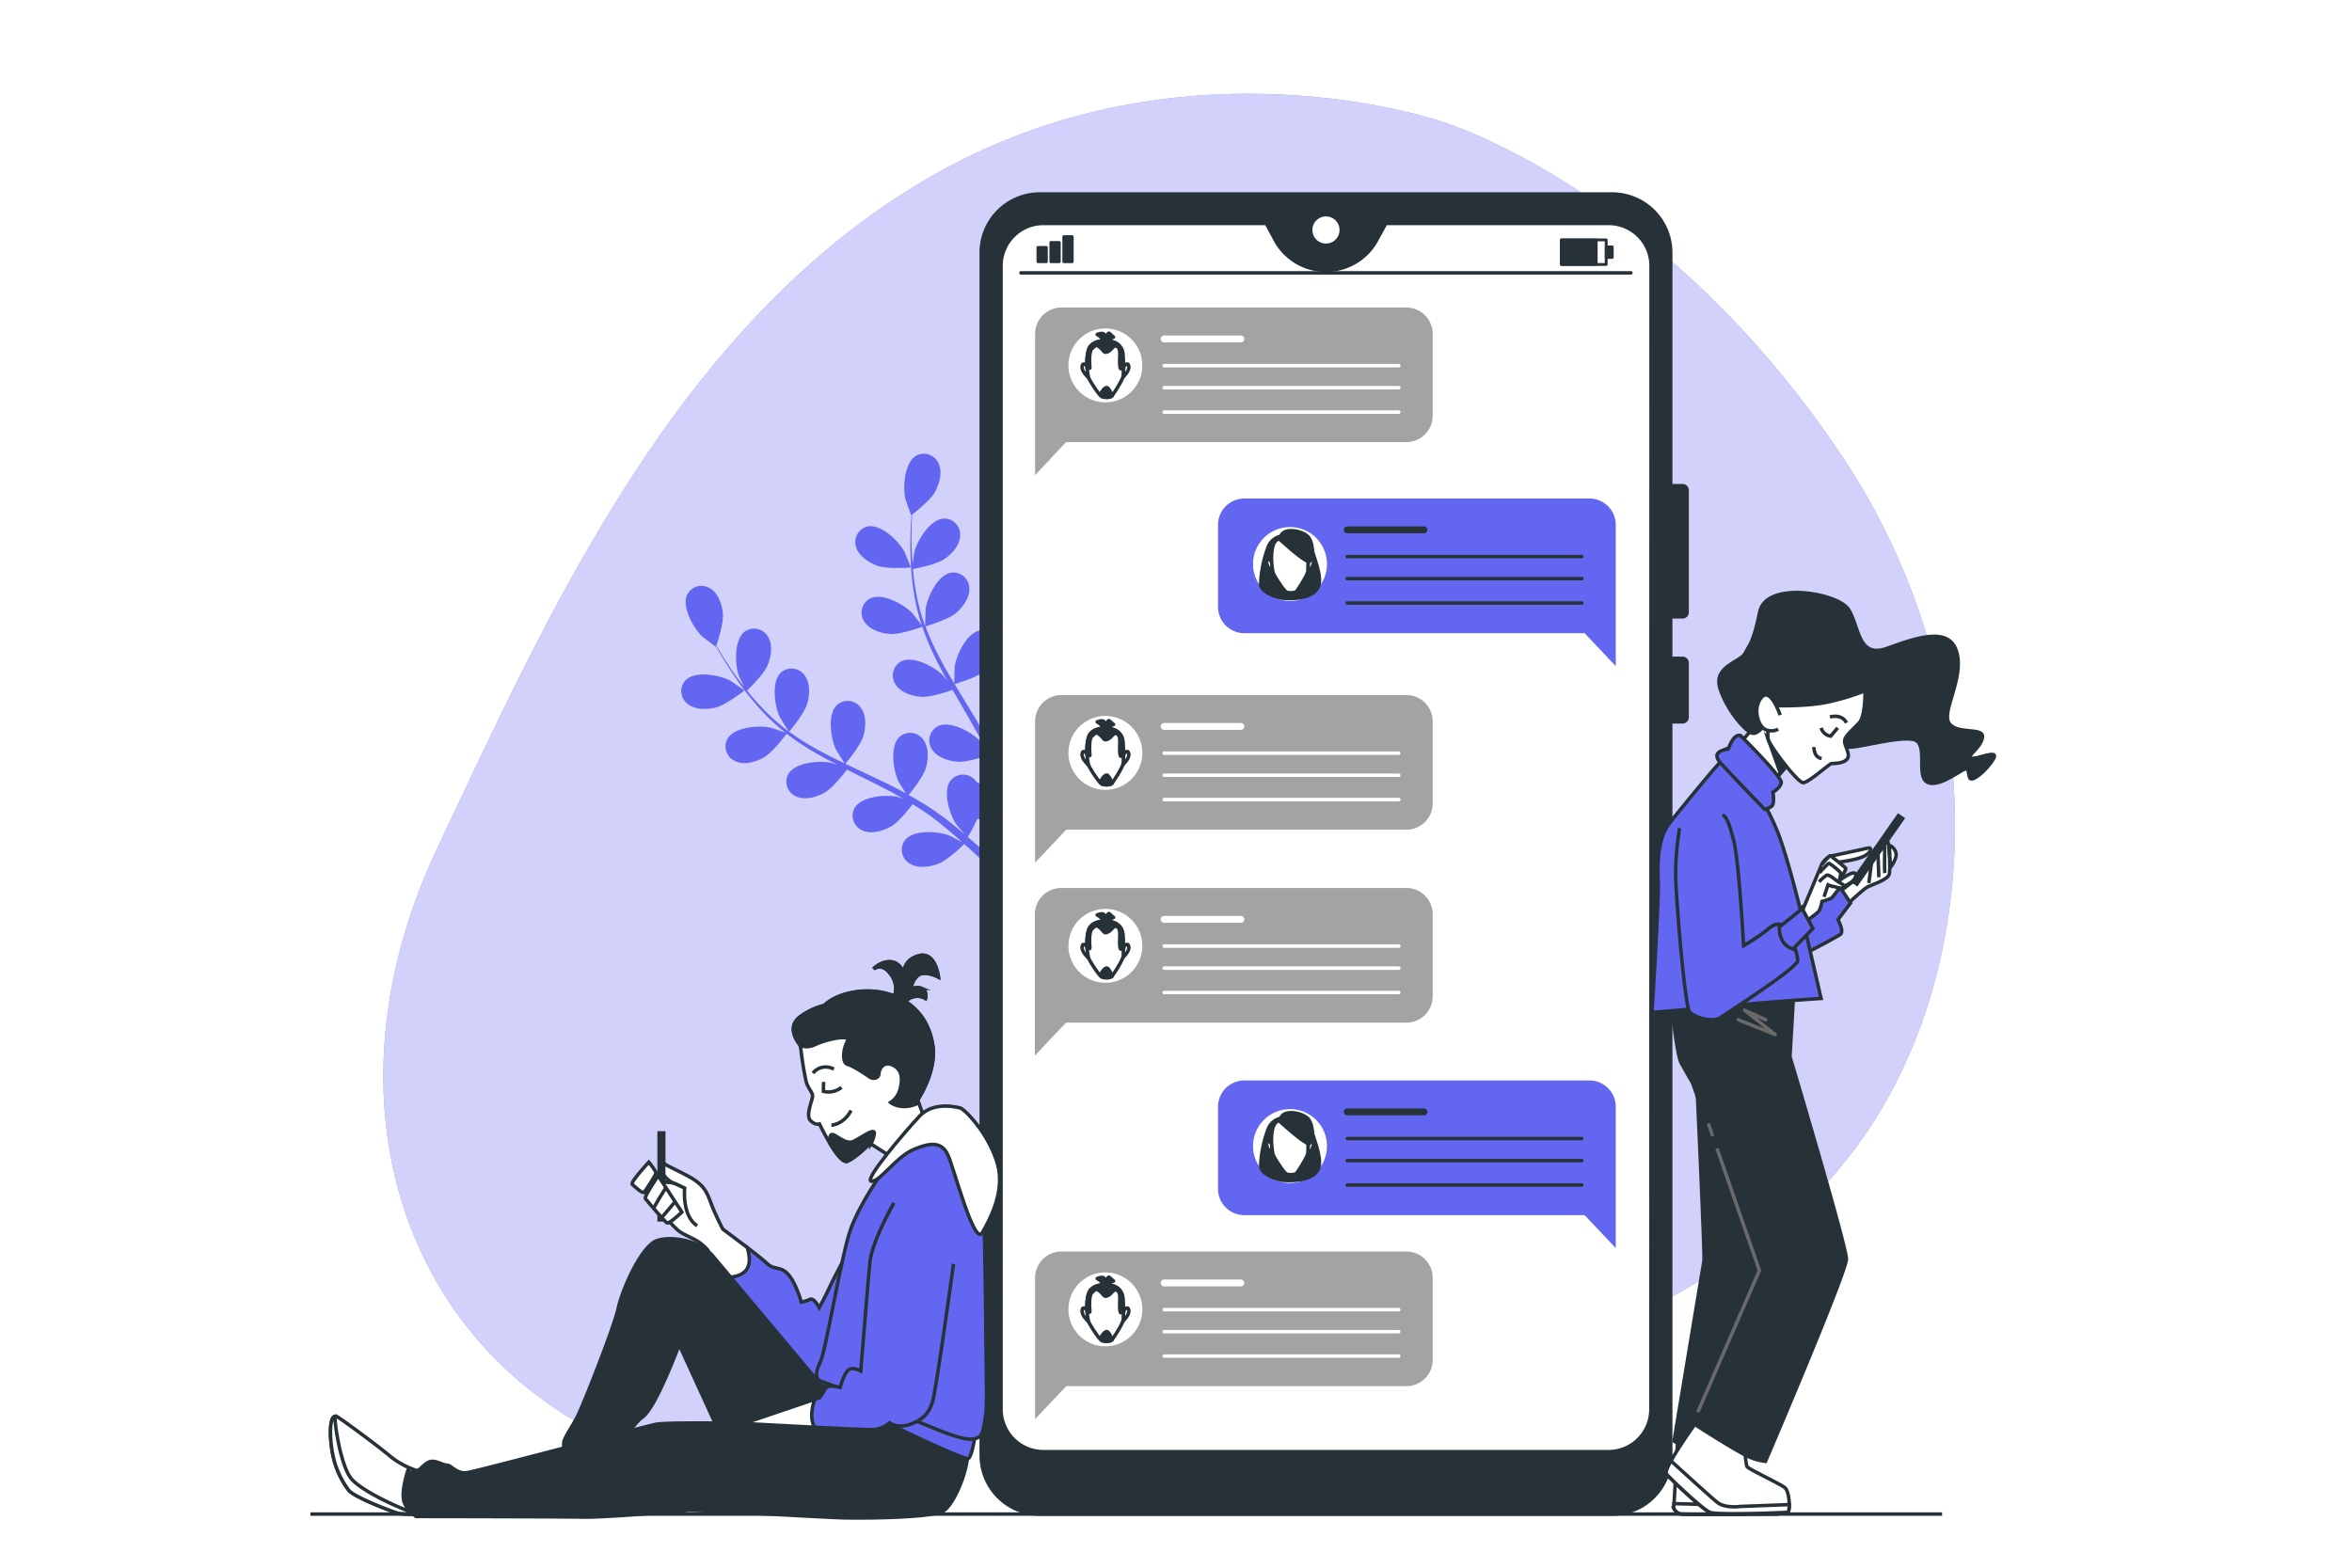 <svg class="animated" id="freepik_stories-texting" xmlns="http://www.w3.org/2000/svg" viewBox="0 0 750 500" version="1.1" xmlns:xlink="http://www.w3.org/1999/xlink" xmlns:svgjs="http://svgjs.com/svgjs"><style>svg#freepik_stories-texting:not(.animated) .animable {opacity: 0;}svg#freepik_stories-texting.animated #freepik--background-simple--inject-174 {animation: 1.5s Infinite  linear floating;animation-delay: 0s;}svg#freepik_stories-texting.animated #freepik--Plants--inject-174 {animation: 1.5s Infinite  linear floating;animation-delay: 0s;}svg#freepik_stories-texting.animated #freepik--Device--inject-174 {animation: 1.5s Infinite  linear floating;animation-delay: 0s;}svg#freepik_stories-texting.animated #freepik--text-balloons--inject-174 {animation: 1.5s Infinite  linear floating;animation-delay: 0s;}svg#freepik_stories-texting.animated #freepik--character-2--inject-174 {animation: 1.5s Infinite  linear floating;animation-delay: 0s;}svg#freepik_stories-texting.animated #freepik--character-1--inject-174 {animation: 1.5s Infinite  linear floating;animation-delay: 0s;}svg#freepik_stories-texting.animated #freepik--Floor--inject-174 {animation: 1.5s Infinite  linear floating;animation-delay: 0s;}            @keyframes floating {                0% {                    opacity: 1;                    transform: translateY(0px);                }                50% {                    transform: translateY(-10px);                }                100% {                    opacity: 1;                    transform: translateY(0px);                }            }        </style><g id="freepik--background-simple--inject-174" style="transform-origin: 372.822px 248.439px 0px;" class="animable"><path d="M460.42,39S377.78,9.62,296.66,56.4s-122,139.66-157.2,214.05-14.92,150.06,47,184.57,104-16.36,190.91-18.84,110.23,9.94,182.32-39.13,85.11-165,28.25-250.73S460.42,39,460.42,39Z" style="fill: rgb(99, 102, 241); transform-origin: 372.822px 248.439px 0px;" id="elp12r6qsh5vp" class="animable"></path><g id="elnn4al8uirh"><path d="M460.42,39S377.78,9.62,296.66,56.4s-122,139.66-157.2,214.05-14.92,150.06,47,184.57,104-16.36,190.91-18.84,110.23,9.94,182.32-39.13,85.11-165,28.25-250.73S460.42,39,460.42,39Z" style="fill: rgb(255, 255, 255); opacity: 0.7; transform-origin: 372.822px 248.439px 0px;" class="animable"></path></g></g><g id="freepik--Plants--inject-174" style="transform-origin: 276.668px 213.484px 0px;" class="animable animator-active"><path d="M228.14,225.69c3.29-.78,9.25-5.47,9.26-5.47s-4.29-3-4.58-3.15c-3.42-1.78-11.08-3.21-14.15-.18a5.1,5.1,0,0,0,.57,7.58C221.59,226.42,225.34,226.35,228.14,225.69Z" style="fill: rgb(99, 102, 241); transform-origin: 227.323px 220.618px 0px;" id="el8wfzexc11qx" class="animable"></path><path d="M243.43,241.67c2.85-1.56,7.08-7.19,7.41-7.64a89.67,89.67,0,0,0,10.1,6.61c2,1.17,4.13,2.28,6.24,3.36-1-.35-2-.66-2.1-.69-3.77-.81-11.53-.17-13.7,3.56a5.11,5.11,0,0,0,2.55,7.17c2.78,1.25,6.39.2,8.92-1.18s6.26-6.13,7.23-7.4l2.43,1.23c3.91,1.94,7.82,3.86,11.6,5.86,1.33.71,2.61,1.45,3.9,2.19-.92-.31-1.7-.57-1.82-.59-3.77-.82-11.53-.18-13.69,3.56a5.1,5.1,0,0,0,2.55,7.16c2.78,1.26,6.38.2,8.91-1.18s5.9-5.67,7.06-7.17c1.29.8,2.59,1.59,3.81,2.43.82.58,1.66,1.09,2.45,1.72l2.36,1.82c1.47,1.21,3,2.45,4.38,3.66,1,.84,1.89,1.66,2.82,2.48-1.32-.72-3.93-2.07-4.16-2.16-3.6-1.38-11.37-1.92-14.07,1.45a5.11,5.11,0,0,0,1.43,7.47c2.56,1.66,6.28,1.16,9,.18,3-1.08,7.84-5.79,8.44-6.39,1.53,1.37,3,2.7,4.37,4,3.69,3.45,6.79,6.55,9.22,9.06l2.3-1.72c-2.55-2.53-5.84-5.7-9.79-9.23-1.54-1.39-3.22-2.84-5-4.32a55.12,55.12,0,0,0,3.05-5.76c3.21.58,9.42-.58,10.22-.74.52,2,1,3.91,1.44,5.74,1.14,4.77,2,9,2.64,12.35l2.5-1.88c-.69-3.15-1.55-6.9-2.65-11.09-.53-2-1.12-4.15-1.76-6.34.75-.35,6.88-3.27,8.94-5.69,1.86-2.19,3.63-5.51,3-8.48a5.11,5.11,0,0,0-6.5-4c-4.09,1.36-6.3,8.83-6.26,12.69,0,.23.3,2.69.51,4.25-.27-.9-.51-1.77-.79-2.68-.55-1.82-1.15-3.62-1.79-5.55-.34-.93-.69-1.86-1-2.8s-.79-1.9-1.19-2.85c-1-2.21-2-4.39-3.17-6.57,1.59-.48,7.21-2.28,9.39-4.18s4.43-4.9,4.22-7.94a5.1,5.1,0,0,0-5.82-4.89c-4.26.72-7.57,7.78-8.12,11.59,0,.24-.12,3-.14,4.55-.69-1.3-1.38-2.61-2.12-3.9-2.15-3.74-4.44-7.47-6.71-11.19l-2.06-3.43c.57-.16,7.29-2.15,9.74-4.28,2.18-1.88,4.43-4.89,4.22-7.94a5.11,5.11,0,0,0-5.82-4.89c-4.26.73-7.57,7.78-8.12,11.59,0,.29-.16,4.3-.14,5.32-1.51-2.52-3-5-4.34-7.59a89.52,89.52,0,0,1-4.86-10.61c.26-.08,7.29-2.13,9.8-4.3,2.17-1.89,4.42-4.9,4.22-7.94a5.12,5.12,0,0,0-5.83-4.89c-4.26.72-7.57,7.77-8.12,11.59,0,.3-.17,4.61-.13,5.39-.08-.21-.19-.42-.27-.64a66.18,66.18,0,0,1-2.87-11.34c-.37-2.12-.6-4.18-.78-6.18,1.35-.25,7.49-1.45,10-3.15s4.93-4.38,5.06-7.43a5.11,5.11,0,0,0-5.25-5.5c-4.31.25-8.37,6.89-9.34,10.63-.05.2-.36,2.32-.56,3.87-.07-.9-.16-1.84-.21-2.7-.19-3.26-.16-6.26-.11-8.92,0-1.51.1-2.87.17-4.14,1.2-.94,6-4.76,7.35-7.36s2.37-6.17,1.08-8.93a5.11,5.11,0,0,0-7.2-2.46c-3.71,2.21-4.25,10-3.39,13.74.07.32,1.82,5.27,1.88,5.22l.08-.06c-.1,1.23-.19,2.54-.25,4-.11,2.66-.2,5.67-.08,8.94a91,91,0,0,0,.89,10.56,67.19,67.19,0,0,0,2.66,11.55.69.69,0,0,0,.05.13c-.74-1-2.91-3.82-3.11-4-2.69-2.76-9.52-6.5-13.38-4.58a5.11,5.11,0,0,0-1.83,7.38c1.63,2.58,5.22,3.69,8.09,3.93,3.23.28,9.87-2.09,10.4-2.28A90.37,90.37,0,0,0,298.81,211c1.06,2.09,2.19,4.17,3.35,6.24-.67-.87-1.27-1.63-1.37-1.73-2.69-2.76-9.52-6.51-13.39-4.59a5.12,5.12,0,0,0-1.82,7.39c1.62,2.57,5.21,3.68,8.08,3.93s8.61-1.66,10.11-2.18c.46.79.9,1.58,1.36,2.37,2.19,3.77,4.39,7.53,6.43,11.28.73,1.33,1.39,2.65,2.06,4-.6-.77-1.11-1.41-1.2-1.5-2.69-2.76-9.52-6.51-13.38-4.58a5.11,5.11,0,0,0-1.83,7.38c1.63,2.58,5.22,3.69,8.09,3.93s8.05-1.47,9.84-2.09c.64,1.38,1.28,2.76,1.85,4.13.36.94.77,1.82,1.08,2.79l1,2.82c.56,1.81,1.14,3.68,1.63,5.47.36,1.24.67,2.42,1,3.62-.7-1.33-2.14-3.89-2.28-4.09a19.74,19.74,0,0,0-7.93-6.12,5.45,5.45,0,0,0-.73-.86,5.11,5.11,0,0,0-7.6.29c-2.67,3.39-.39,10.84,1.77,14,.13.18,1.73,2.08,2.77,3.25-.71-.6-1.4-1.19-2.14-1.79-1.46-1.22-2.95-2.38-4.55-3.65L298.56,259c-.79-.61-1.7-1.15-2.56-1.73-2-1.31-4.12-2.53-6.27-3.72,1.06-1.28,4.75-5.88,5.53-8.67s1-6.52-.86-9a5.12,5.12,0,0,0-7.56-.87c-3.15,3-2,10.66-.37,14.15.1.22,1.56,2.59,2.39,3.87-1.3-.7-2.59-1.41-3.92-2.08-3.86-1.94-7.82-3.78-11.77-5.63l-3.61-1.73c.39-.45,4.9-5.82,5.77-8.94.77-2.78,1-6.53-.86-8.95a5.12,5.12,0,0,0-7.56-.87c-3.15,2.95-2,10.66-.38,14.15.13.26,2.24,3.67,2.81,4.51-2.64-1.27-5.26-2.56-7.8-3.93a90.61,90.61,0,0,1-9.91-6.18c.18-.21,4.91-5.79,5.8-9,.78-2.77,1-6.52-.86-9a5.1,5.1,0,0,0-7.55-.86c-3.16,2.95-2,10.65-.38,14.14.13.28,2.4,3.94,2.86,4.57-.18-.13-.39-.25-.57-.38a65.37,65.37,0,0,1-8.65-7.88c-1.48-1.57-2.81-3.15-4.07-4.72,1-.95,5.46-5.34,6.58-8.13s1.7-6.38.13-9a5.12,5.12,0,0,0-7.42-1.69c-3.46,2.59-3.18,10.37-1.93,14,.07.2,1,2.14,1.67,3.54-.55-.72-1.14-1.45-1.66-2.14-2-2.62-3.59-5.13-5-7.37-.8-1.28-1.5-2.45-2.15-3.56.49-1.44,2.36-7.26,2.08-10.19s-1.43-6.45-4-8a5.11,5.11,0,0,0-7.36,1.92c-1.88,3.89,1.95,10.67,4.75,13.33.24.23,4.42,3.39,4.45,3.31l0-.08c.6,1.07,1.25,2.22,2,3.45,1.38,2.28,3,4.84,4.87,7.5a92,92,0,0,0,6.56,8.32,67.09,67.09,0,0,0,8.59,8.16l.11.08c-1.18-.44-4.53-1.58-4.8-1.63-3.77-.82-11.53-.18-13.7,3.56a5.11,5.11,0,0,0,2.55,7.16C237.29,244.11,240.9,243.05,243.43,241.67Z" style="fill: rgb(99, 102, 241); transform-origin: 277.37px 213.484px 0px;" id="elo2iavtj3cei" class="animable"></path><path d="M290.44,181c.08,0-1.92-4.85-2.08-5.15-1.87-3.37-7.47-8.79-11.7-7.95A5.1,5.1,0,0,0,273,174.5c.88,2.91,4.05,4.93,6.76,5.92C282.88,181.59,290.44,181,290.44,181Z" style="fill: rgb(99, 102, 241); transform-origin: 281.586px 174.481px 0px;" id="elh72pmjgz3cj" class="animable"></path></g><g id="freepik--Device--inject-174" style="transform-origin: 425.435px 272.39px 0px;" class="animable"><path d="M512.74,71.26H441.85l-3,5.47a18.39,18.39,0,0,1-32.16,0l-2.95-5.47H332.9A13.52,13.52,0,0,0,319.21,84.6V449.66A13.52,13.52,0,0,0,332.9,463H512.74a13.53,13.53,0,0,0,13.7-13.34V84.6A13.53,13.53,0,0,0,512.74,71.26Z" style="fill: rgb(255, 255, 255); transform-origin: 422.825px 267.13px 0px;" id="eld046ype0l37" class="animable"></path><rect x="497.89" y="76.51" width="14.29" height="7.84" style="fill: none; stroke: rgb(38, 50, 56); stroke-linecap: round; stroke-linejoin: round; stroke-width: 0.911px; transform-origin: 505.035px 80.43px 0px;" id="elcfjkrrxnju" class="animable"></rect><rect x="497.89" y="76.51" width="11.15" height="7.84" style="fill: rgb(38, 50, 56); stroke: rgb(38, 50, 56); stroke-linecap: round; stroke-linejoin: round; stroke-width: 0.804px; transform-origin: 503.465px 80.43px 0px;" id="elgwqygoodwzr" class="animable"></rect><rect x="512.15" y="78.7" width="2.01" height="3.45" style="fill: rgb(38, 50, 56); stroke: rgb(38, 50, 56); stroke-linecap: round; stroke-linejoin: round; stroke-width: 0.804px; transform-origin: 513.155px 80.425px 0px;" id="el56lzejyn806" class="animable"></rect><rect x="331.01" y="78.94" width="2.62" height="4.49" style="fill: rgb(38, 50, 56); stroke: rgb(38, 50, 56); stroke-linecap: round; stroke-linejoin: round; stroke-width: 0.98px; transform-origin: 332.32px 81.185px 0px;" id="el41us0aalgt2" class="animable"></rect><rect x="335.13" y="77.36" width="2.62" height="6.07" style="fill: rgb(38, 50, 56); stroke: rgb(38, 50, 56); stroke-linecap: round; stroke-linejoin: round; stroke-width: 0.98px; transform-origin: 336.44px 80.395px 0px;" id="elk0cpz1xfn09" class="animable"></rect><rect x="339.25" y="75.5" width="2.62" height="7.93" style="fill: rgb(38, 50, 56); stroke: rgb(38, 50, 56); stroke-linecap: round; stroke-linejoin: round; stroke-width: 0.98px; transform-origin: 340.56px 79.465px 0px;" id="elepfm4j8em7g" class="animable"></rect><line x1="325.55" y1="87.03" x2="520.06" y2="87.03" style="fill: none; stroke: rgb(38, 50, 56); stroke-linecap: round; stroke-linejoin: round; stroke-width: 1.109px; transform-origin: 422.805px 87.03px 0px;" id="elxf1qt9kp88l" class="animable"></line><path d="M536.53,196.73a1.45,1.45,0,0,0,1.45-1.45V156.36a1.45,1.45,0,0,0-1.45-1.45h-3.78V80.56a18.68,18.68,0,0,0-18.69-18.68H331.58a18.68,18.68,0,0,0-18.69,18.68V464.22a18.68,18.68,0,0,0,18.69,18.68H514.06a18.68,18.68,0,0,0,18.69-18.68v-234h3.78a1.45,1.45,0,0,0,1.45-1.45V211.42a1.45,1.45,0,0,0-1.45-1.45h-3.78V196.73ZM526.44,449.66A13.53,13.53,0,0,1,512.74,463H332.9a13.52,13.52,0,0,1-13.69-13.34V84.6A13.52,13.52,0,0,1,332.9,71.26h70.89l2.95,5.47a18.39,18.39,0,0,0,32.16,0l3-5.47h70.89a13.53,13.53,0,0,1,13.7,13.34Z" style="fill: rgb(38, 50, 56); stroke: rgb(38, 50, 56); stroke-linecap: round; stroke-linejoin: round; stroke-width: 1.109px; transform-origin: 425.435px 272.39px 0px;" id="el7sg26jrheyj" class="animable"></path><path d="M427.7,73.35a4.88,4.88,0,1,0-4.88,4.88A4.87,4.87,0,0,0,427.7,73.35Z" style="fill: rgb(255, 255, 255); stroke: rgb(38, 50, 56); stroke-linecap: round; stroke-linejoin: round; stroke-width: 1.109px; transform-origin: 422.82px 73.35px 0px;" id="elmnhua2e6zqq" class="animable"></path></g><g id="freepik--text-balloons--inject-174" style="transform-origin: 422.615px 275.355px 0px;" class="animable"><path d="M448.46,98.09h-110a8.39,8.39,0,0,0-8.39,8.39v45.07L339.94,141H448.46a8.39,8.39,0,0,0,8.39-8.39V106.48A8.39,8.39,0,0,0,448.46,98.09Z" style="fill: rgb(163, 163, 163); transform-origin: 393.46px 124.82px 0px;" id="elp0k0tdxb03d" class="animable"></path><g id="elfk83d9lf9a4"><circle cx="352.48" cy="116.54" r="11.79" style="fill: rgb(255, 255, 255); transform-origin: 352.48px 116.54px 0px; transform: rotate(-9.25deg);" class="animable"></circle></g><path d="M358.43,116.8s1.24-1.65,1.52,0-2.12,3.72-2.12,3.72Z" style="fill: rgb(255, 255, 255); stroke: rgb(38, 50, 56); stroke-linecap: round; stroke-linejoin: round; stroke-width: 1.109px; transform-origin: 358.901px 118.293px 0px;" id="elzjcca2wd4cb" class="animable"></path><path d="M346.57,116.8s-1.23-1.65-1.51,0,2.11,3.72,2.11,3.72Z" style="fill: rgb(255, 255, 255); stroke: rgb(38, 50, 56); stroke-linecap: round; stroke-linejoin: round; stroke-width: 1.109px; transform-origin: 346.104px 118.293px 0px;" id="elwhw3chn6dh" class="animable"></path><path d="M352.92,108.67s-4.67-.36-5.75,2.75-.35,8.14,0,9.1,3.36,5.62,4.19,6,2.88.24,3.23-.24,3.36-4.91,3.59-6.46a55.55,55.55,0,0,0-.13-6.86,4.28,4.28,0,0,0-2.63-3.72A7.65,7.65,0,0,0,352.92,108.67Z" style="fill: rgb(255, 255, 255); stroke: rgb(38, 50, 56); stroke-linecap: round; stroke-linejoin: round; stroke-width: 1.109px; transform-origin: 352.417px 117.698px 0px;" id="el352cmhxgobc" class="animable"></path><path d="M358.05,112.94a4.28,4.28,0,0,0-2.63-3.72,7.65,7.65,0,0,0-2.5-.55s-4.67-.36-5.75,2.75a15.17,15.17,0,0,0-.53,5.46c.24.28,1,1.11.9.06-.14-1.24-.28-5,.69-5.78s1.1-1.51,2.47-.41,1.24,2.06,2.62,1.38,1.65-2.2,2.88-1.65.83,3.16.83,4.4,0,3.57.83,2.47a3.18,3.18,0,0,0,.36-.74C358.18,115.35,358.11,114,358.05,112.94Z" style="fill: rgb(38, 50, 56); stroke: rgb(38, 50, 56); stroke-linecap: round; stroke-linejoin: round; stroke-width: 1.109px; transform-origin: 352.403px 113.147px 0px;" id="el4xpsi9asfsp" class="animable"></path><path d="M350.93,125.75s1.48-3,2.42-1.88a6.11,6.11,0,0,1,1.24,2.39A2.78,2.78,0,0,1,350.93,125.75Z" style="fill: rgb(38, 50, 56); stroke: rgb(38, 50, 56); stroke-linecap: round; stroke-linejoin: round; stroke-width: 1.109px; transform-origin: 352.76px 125.174px 0px;" id="el8rj2nzku5ia" class="animable"></path><path d="M351.6,108.44a3.34,3.34,0,0,0-1.07-1.35l-.67-.4s1.61-.67,2.14-.13a10.2,10.2,0,0,1,.94,1.07s.27-1.88.94-1.21a13.22,13.22,0,0,0,1.21,1.08s-1.88.53-1.88,1.88" style="fill: rgb(38, 50, 56); stroke: rgb(38, 50, 56); stroke-linecap: round; stroke-linejoin: round; stroke-width: 1.109px; transform-origin: 352.475px 107.828px 0px;" id="ely94l02gu05n" class="animable"></path><line x1="371.23" y1="108.11" x2="395.67" y2="108.11" style="fill: none; stroke: rgb(255, 255, 255); stroke-linecap: round; stroke-linejoin: round; stroke-width: 2.218px; transform-origin: 383.45px 108.11px 0px;" id="elfpcti79ty1a" class="animable"></line><line x1="371.23" y1="116.62" x2="446.04" y2="116.62" style="fill: none; stroke: rgb(255, 255, 255); stroke-linecap: round; stroke-linejoin: round; stroke-width: 1.109px; transform-origin: 408.635px 116.62px 0px;" id="eltjfxhymmfvo" class="animable"></line><line x1="371.23" y1="123.66" x2="446.04" y2="123.66" style="fill: none; stroke: rgb(255, 255, 255); stroke-linecap: round; stroke-linejoin: round; stroke-width: 1.109px; transform-origin: 408.635px 123.66px 0px;" id="elxstj3ddnl2" class="animable"></line><line x1="371.23" y1="131.44" x2="446.04" y2="131.44" style="fill: none; stroke: rgb(255, 255, 255); stroke-linecap: round; stroke-linejoin: round; stroke-width: 1.109px; transform-origin: 408.635px 131.44px 0px;" id="eltg24f3awiz" class="animable"></line><path d="M506.84,159H396.78a8.38,8.38,0,0,0-8.38,8.39v26.17a8.39,8.39,0,0,0,8.38,8.39H505.31l9.92,10.51V167.37A8.39,8.39,0,0,0,506.84,159Z" style="fill: rgb(99, 102, 241); transform-origin: 451.815px 185.73px 0px;" id="el3goxtkev5u9" class="animable"></path><line x1="429.61" y1="168.99" x2="454.05" y2="168.99" style="fill: none; stroke: rgb(38, 50, 56); stroke-linecap: round; stroke-linejoin: round; stroke-width: 2.218px; transform-origin: 441.83px 168.99px 0px;" id="els66f328plfc" class="animable"></line><line x1="429.61" y1="177.51" x2="504.42" y2="177.51" style="fill: none; stroke: rgb(38, 50, 56); stroke-linecap: round; stroke-linejoin: round; stroke-width: 1.109px; transform-origin: 467.015px 177.51px 0px;" id="elhhhq65aakm8" class="animable"></line><line x1="429.61" y1="184.55" x2="504.42" y2="184.55" style="fill: none; stroke: rgb(38, 50, 56); stroke-linecap: round; stroke-linejoin: round; stroke-width: 1.109px; transform-origin: 467.015px 184.55px 0px;" id="elusjh0erzve" class="animable"></line><line x1="429.61" y1="192.33" x2="504.42" y2="192.33" style="fill: none; stroke: rgb(38, 50, 56); stroke-linecap: round; stroke-linejoin: round; stroke-width: 1.109px; transform-origin: 467.015px 192.33px 0px;" id="el8yiw2l4zpj3" class="animable"></line><circle cx="411.35" cy="179.89" r="11.79" style="fill: rgb(255, 255, 255); transform-origin: 411.35px 179.89px 0px;" id="el9rb0qp4kbuo" class="animable"></circle><path d="M409.87,170.93a5.5,5.5,0,0,0-5.57,3.82A36.77,36.77,0,0,0,402,186.27c0,2.44,4.83,4.37,7.47,4.57s8.58.1,10.62-3.15-1.27-9.85-2.09-13.91S412.71,170.73,409.87,170.93Z" style="fill: rgb(38, 50, 56); stroke: rgb(38, 50, 56); stroke-linecap: round; stroke-linejoin: round; stroke-width: 1.109px; transform-origin: 411.372px 180.788px 0px;" id="el5qei3v07ocf" class="animable"></path><path d="M417.3,179.08s1.24-1.65,1.51,0-2.11,3.71-2.11,3.71Z" style="fill: rgb(255, 255, 255); stroke: rgb(38, 50, 56); stroke-linecap: round; stroke-linejoin: round; stroke-width: 1.109px; transform-origin: 417.766px 180.568px 0px;" id="elr6ybqxmbhq" class="animable"></path><path d="M405.44,179.08s-1.24-1.65-1.51,0,2.11,3.71,2.11,3.71Z" style="fill: rgb(255, 255, 255); stroke: rgb(38, 50, 56); stroke-linecap: round; stroke-linejoin: round; stroke-width: 1.109px; transform-origin: 404.974px 180.568px 0px;" id="ell1rg3ju1hhm" class="animable"></path><path d="M411.79,171s-4.67-.36-5.75,2.75-.36,8.14,0,9.09,3.35,5.63,4.19,6,2.87.24,3.23-.24,3.35-4.91,3.59-6.46a55.52,55.52,0,0,0-.13-6.86,4.27,4.27,0,0,0-2.63-3.72A7.65,7.65,0,0,0,411.79,171Z" style="fill: rgb(255, 255, 255); stroke: rgb(38, 50, 56); stroke-linecap: round; stroke-linejoin: round; stroke-width: 1.109px; transform-origin: 411.285px 180.02px 0px;" id="elrahzxc1zkz" class="animable"></path><path d="M408.24,172.15s7.55,6.93,9.06,6.93,1.71-5.1.08-7.54S408,167.68,408.24,172.15Z" style="fill: rgb(38, 50, 56); stroke: rgb(38, 50, 56); stroke-linecap: round; stroke-linejoin: round; stroke-width: 1.109px; transform-origin: 413.377px 174.162px 0px;" id="ele1ocbmwmfoc" class="animable"></path><path d="M448.46,221.68h-110a8.39,8.39,0,0,0-8.39,8.38v45.07l9.92-10.51H448.46a8.38,8.38,0,0,0,8.39-8.38V230.06A8.38,8.38,0,0,0,448.46,221.68Z" style="fill: rgb(163, 163, 163); transform-origin: 393.46px 248.405px 0px;" id="elpyanpyqumk" class="animable"></path><g id="el5dsns2f9eod"><circle cx="352.48" cy="240.13" r="11.79" style="fill: rgb(255, 255, 255); transform-origin: 352.48px 240.13px 0px; transform: rotate(-67.35deg);" class="animable"></circle></g><path d="M358.43,240.39s1.24-1.65,1.52,0-2.12,3.71-2.12,3.71Z" style="fill: rgb(255, 255, 255); stroke: rgb(38, 50, 56); stroke-linecap: round; stroke-linejoin: round; stroke-width: 1.109px; transform-origin: 358.901px 241.878px 0px;" id="ellgv8nnq5vjs" class="animable"></path><path d="M346.57,240.39s-1.23-1.65-1.51,0,2.11,3.71,2.11,3.71Z" style="fill: rgb(255, 255, 255); stroke: rgb(38, 50, 56); stroke-linecap: round; stroke-linejoin: round; stroke-width: 1.109px; transform-origin: 346.104px 241.878px 0px;" id="elyjr42r499u" class="animable"></path><path d="M352.92,232.25s-4.67-.36-5.75,2.75-.35,8.14,0,9.1,3.36,5.63,4.19,6,2.88.24,3.23-.24,3.36-4.9,3.59-6.46a55.55,55.55,0,0,0-.13-6.86,4.25,4.25,0,0,0-2.63-3.71A7.9,7.9,0,0,0,352.92,232.25Z" style="fill: rgb(255, 255, 255); stroke: rgb(38, 50, 56); stroke-linecap: round; stroke-linejoin: round; stroke-width: 1.109px; transform-origin: 352.417px 241.275px 0px;" id="elj7igu1mrjb" class="animable"></path><path d="M358.05,236.52a4.25,4.25,0,0,0-2.63-3.71,7.9,7.9,0,0,0-2.5-.56s-4.67-.36-5.75,2.75a15.23,15.23,0,0,0-.53,5.47c.24.27,1,1.11.9.06-.14-1.24-.28-5,.69-5.78s1.1-1.51,2.47-.41,1.24,2.06,2.62,1.37,1.65-2.2,2.88-1.65.83,3.16.83,4.4,0,3.58.83,2.48a3.29,3.29,0,0,0,.36-.75C358.18,238.94,358.11,237.57,358.05,236.52Z" style="fill: rgb(38, 50, 56); stroke: rgb(38, 50, 56); stroke-linecap: round; stroke-linejoin: round; stroke-width: 1.109px; transform-origin: 352.403px 236.732px 0px;" id="elcav76tut7wh" class="animable"></path><path d="M350.93,249.33s1.48-3,2.42-1.88a6.18,6.18,0,0,1,1.24,2.39A2.78,2.78,0,0,1,350.93,249.33Z" style="fill: rgb(38, 50, 56); stroke: rgb(38, 50, 56); stroke-linecap: round; stroke-linejoin: round; stroke-width: 1.109px; transform-origin: 352.76px 248.754px 0px;" id="elv2ejj86mnfk" class="animable"></path><path d="M351.6,232a3.28,3.28,0,0,0-1.07-1.34l-.67-.4s1.61-.67,2.14-.14a10.89,10.89,0,0,1,.94,1.08s.27-1.88.94-1.21a12.1,12.1,0,0,0,1.21,1.07s-1.88.54-1.88,1.88" style="fill: rgb(38, 50, 56); stroke: rgb(38, 50, 56); stroke-linecap: round; stroke-linejoin: round; stroke-width: 1.109px; transform-origin: 352.475px 231.393px 0px;" id="ell2rh54sy3hc" class="animable"></path><line x1="371.23" y1="231.69" x2="395.67" y2="231.69" style="fill: none; stroke: rgb(255, 255, 255); stroke-linecap: round; stroke-linejoin: round; stroke-width: 2.218px; transform-origin: 383.45px 231.69px 0px;" id="elbmidj46lqye" class="animable"></line><line x1="371.23" y1="240.21" x2="446.04" y2="240.21" style="fill: none; stroke: rgb(255, 255, 255); stroke-linecap: round; stroke-linejoin: round; stroke-width: 1.109px; transform-origin: 408.635px 240.21px 0px;" id="elx6x1shm4cj8" class="animable"></line><line x1="371.23" y1="247.25" x2="446.04" y2="247.25" style="fill: none; stroke: rgb(255, 255, 255); stroke-linecap: round; stroke-linejoin: round; stroke-width: 1.109px; transform-origin: 408.635px 247.25px 0px;" id="elkek5p1knwln" class="animable"></line><line x1="371.23" y1="255.02" x2="446.04" y2="255.02" style="fill: none; stroke: rgb(255, 255, 255); stroke-linecap: round; stroke-linejoin: round; stroke-width: 1.109px; transform-origin: 408.635px 255.02px 0px;" id="elddk6lg3wp6h" class="animable"></line><path d="M448.46,283.21h-110A8.39,8.39,0,0,0,330,291.6v45.07l9.92-10.51H448.46a8.39,8.39,0,0,0,8.39-8.39V291.6A8.38,8.38,0,0,0,448.46,283.21Z" style="fill: rgb(163, 163, 163); transform-origin: 393.425px 309.94px 0px;" id="elpm73gfmuf6" class="animable"></path><g id="elr1ak39dk3fq"><circle cx="352.48" cy="301.66" r="11.79" style="fill: rgb(255, 255, 255); transform-origin: 352.48px 301.66px 0px; transform: rotate(-67.35deg);" class="animable"></circle></g><path d="M358.43,301.92s1.24-1.65,1.52,0-2.12,3.71-2.12,3.71Z" style="fill: rgb(255, 255, 255); stroke: rgb(38, 50, 56); stroke-linecap: round; stroke-linejoin: round; stroke-width: 1.109px; transform-origin: 358.901px 303.408px 0px;" id="el9zkf196kkg" class="animable"></path><path d="M346.57,301.92s-1.23-1.65-1.51,0,2.11,3.71,2.11,3.71Z" style="fill: rgb(255, 255, 255); stroke: rgb(38, 50, 56); stroke-linecap: round; stroke-linejoin: round; stroke-width: 1.109px; transform-origin: 346.104px 303.408px 0px;" id="elixjw359cwr8" class="animable"></path><path d="M352.92,293.78s-4.67-.36-5.75,2.76-.35,8.13,0,9.09,3.36,5.63,4.19,6,2.88.24,3.23-.24,3.36-4.91,3.59-6.47a55.57,55.57,0,0,0-.13-6.86,4.25,4.25,0,0,0-2.63-3.71A7.9,7.9,0,0,0,352.92,293.78Z" style="fill: rgb(255, 255, 255); stroke: rgb(38, 50, 56); stroke-linecap: round; stroke-linejoin: round; stroke-width: 1.109px; transform-origin: 352.417px 302.805px 0px;" id="elybg316x5ot" class="animable"></path><path d="M358.05,298.05a4.25,4.25,0,0,0-2.63-3.71,7.9,7.9,0,0,0-2.5-.56s-4.67-.36-5.75,2.76a15.17,15.17,0,0,0-.53,5.46c.24.28,1,1.11.9.06-.14-1.24-.28-4.95.69-5.78s1.1-1.51,2.47-.41,1.24,2.06,2.62,1.37,1.65-2.2,2.88-1.65.83,3.17.83,4.4,0,3.58.83,2.48a3.4,3.4,0,0,0,.36-.74C358.18,300.47,358.11,299.1,358.05,298.05Z" style="fill: rgb(38, 50, 56); stroke: rgb(38, 50, 56); stroke-linecap: round; stroke-linejoin: round; stroke-width: 1.109px; transform-origin: 352.403px 298.261px 0px;" id="el51t07yow5nc" class="animable"></path><path d="M350.93,310.86s1.48-2.95,2.42-1.87a6.11,6.11,0,0,1,1.24,2.39A2.79,2.79,0,0,1,350.93,310.86Z" style="fill: rgb(38, 50, 56); stroke: rgb(38, 50, 56); stroke-linecap: round; stroke-linejoin: round; stroke-width: 1.109px; transform-origin: 352.76px 310.297px 0px;" id="elwdw423i51k" class="animable"></path><path d="M351.6,293.55a3.28,3.28,0,0,0-1.07-1.34l-.67-.4s1.61-.67,2.14-.14a10.89,10.89,0,0,1,.94,1.08s.27-1.88.94-1.21a12.1,12.1,0,0,0,1.21,1.07s-1.88.54-1.88,1.88" style="fill: rgb(38, 50, 56); stroke: rgb(38, 50, 56); stroke-linecap: round; stroke-linejoin: round; stroke-width: 1.109px; transform-origin: 352.475px 292.943px 0px;" id="el41494ppy7vu" class="animable"></path><line x1="371.23" y1="293.22" x2="395.67" y2="293.22" style="fill: none; stroke: rgb(255, 255, 255); stroke-linecap: round; stroke-linejoin: round; stroke-width: 2.218px; transform-origin: 383.45px 293.22px 0px;" id="eleuya0x53e6g" class="animable"></line><line x1="371.23" y1="301.74" x2="446.04" y2="301.74" style="fill: none; stroke: rgb(255, 255, 255); stroke-linecap: round; stroke-linejoin: round; stroke-width: 1.109px; transform-origin: 408.635px 301.74px 0px;" id="eldjl0vri4kzj" class="animable"></line><line x1="371.23" y1="308.78" x2="446.04" y2="308.78" style="fill: none; stroke: rgb(255, 255, 255); stroke-linecap: round; stroke-linejoin: round; stroke-width: 1.109px; transform-origin: 408.635px 308.78px 0px;" id="elcp63oxp37ou" class="animable"></line><line x1="371.23" y1="316.55" x2="446.04" y2="316.55" style="fill: none; stroke: rgb(255, 255, 255); stroke-linecap: round; stroke-linejoin: round; stroke-width: 1.109px; transform-origin: 408.635px 316.55px 0px;" id="el20ohwxcdcvu" class="animable"></line><path d="M448.46,399.16h-110a8.39,8.39,0,0,0-8.39,8.39v45.07l9.92-10.51H448.46a8.38,8.38,0,0,0,8.39-8.39V407.55A8.39,8.39,0,0,0,448.46,399.16Z" style="fill: rgb(163, 163, 163); transform-origin: 393.46px 425.89px 0px;" id="elnfep5gr5cbp" class="animable"></path><g id="elyoxw43lapg"><circle cx="352.48" cy="417.61" r="11.79" style="fill: rgb(255, 255, 255); transform-origin: 352.48px 417.61px 0px; transform: rotate(-9.25deg);" class="animable"></circle></g><path d="M358.43,417.88s1.24-1.65,1.52,0-2.12,3.71-2.12,3.71Z" style="fill: rgb(255, 255, 255); stroke: rgb(38, 50, 56); stroke-linecap: round; stroke-linejoin: round; stroke-width: 1.109px; transform-origin: 358.901px 419.368px 0px;" id="elq9oc5s6yq7" class="animable"></path><path d="M346.57,417.88s-1.23-1.65-1.51,0,2.11,3.71,2.11,3.71Z" style="fill: rgb(255, 255, 255); stroke: rgb(38, 50, 56); stroke-linecap: round; stroke-linejoin: round; stroke-width: 1.109px; transform-origin: 346.104px 419.368px 0px;" id="el9gboyk3oj2h" class="animable"></path><path d="M352.92,409.74s-4.67-.36-5.75,2.75-.35,8.14,0,9.1,3.36,5.62,4.19,6,2.88.24,3.23-.24,3.36-4.9,3.59-6.46a55.55,55.55,0,0,0-.13-6.86,4.28,4.28,0,0,0-2.63-3.72A7.91,7.91,0,0,0,352.92,409.74Z" style="fill: rgb(255, 255, 255); stroke: rgb(38, 50, 56); stroke-linecap: round; stroke-linejoin: round; stroke-width: 1.109px; transform-origin: 352.417px 418.768px 0px;" id="elq94h7p9f27" class="animable"></path><path d="M358.05,414a4.28,4.28,0,0,0-2.63-3.72,7.91,7.91,0,0,0-2.5-.55s-4.67-.36-5.75,2.75a15.23,15.23,0,0,0-.53,5.47c.24.27,1,1.11.9.05-.14-1.23-.28-4.95.69-5.77s1.1-1.52,2.47-.42,1.24,2.07,2.62,1.38,1.65-2.2,2.88-1.65.83,3.16.83,4.4,0,3.58.83,2.48a3.51,3.51,0,0,0,.36-.75C358.18,416.42,358.11,415.06,358.05,414Z" style="fill: rgb(38, 50, 56); stroke: rgb(38, 50, 56); stroke-linecap: round; stroke-linejoin: round; stroke-width: 1.109px; transform-origin: 352.403px 414.212px 0px;" id="elyakl40t975" class="animable"></path><path d="M350.93,426.82s1.48-2.95,2.42-1.88a6.18,6.18,0,0,1,1.24,2.39A2.78,2.78,0,0,1,350.93,426.82Z" style="fill: rgb(38, 50, 56); stroke: rgb(38, 50, 56); stroke-linecap: round; stroke-linejoin: round; stroke-width: 1.109px; transform-origin: 352.76px 426.252px 0px;" id="elpn1xk1xkny" class="animable"></path><path d="M351.6,409.51a3.28,3.28,0,0,0-1.07-1.34l-.67-.4s1.61-.68,2.14-.14a11.52,11.52,0,0,1,.94,1.07s.27-1.87.94-1.2a12.1,12.1,0,0,0,1.21,1.07s-1.88.54-1.88,1.88" style="fill: rgb(38, 50, 56); stroke: rgb(38, 50, 56); stroke-linecap: round; stroke-linejoin: round; stroke-width: 1.109px; transform-origin: 352.475px 408.903px 0px;" id="eln2akin0xhp" class="animable"></path><line x1="371.23" y1="409.18" x2="395.67" y2="409.18" style="fill: none; stroke: rgb(255, 255, 255); stroke-linecap: round; stroke-linejoin: round; stroke-width: 2.218px; transform-origin: 383.45px 409.18px 0px;" id="ely5ef7ub60pm" class="animable"></line><line x1="371.23" y1="417.7" x2="446.04" y2="417.7" style="fill: none; stroke: rgb(255, 255, 255); stroke-linecap: round; stroke-linejoin: round; stroke-width: 1.109px; transform-origin: 408.635px 417.7px 0px;" id="elyd5y127bfng" class="animable"></line><line x1="371.23" y1="424.73" x2="446.04" y2="424.73" style="fill: none; stroke: rgb(255, 255, 255); stroke-linecap: round; stroke-linejoin: round; stroke-width: 1.109px; transform-origin: 408.635px 424.73px 0px;" id="el38d9tk307t6" class="animable"></line><line x1="371.23" y1="432.51" x2="446.04" y2="432.51" style="fill: none; stroke: rgb(255, 255, 255); stroke-linecap: round; stroke-linejoin: round; stroke-width: 1.109px; transform-origin: 408.635px 432.51px 0px;" id="elo2j0iti6hh" class="animable"></line><path d="M506.84,344.6H396.78A8.39,8.39,0,0,0,388.4,353v26.17a8.38,8.38,0,0,0,8.38,8.39H505.31l9.92,10.51V353A8.39,8.39,0,0,0,506.84,344.6Z" style="fill: rgb(99, 102, 241); transform-origin: 451.815px 371.335px 0px;" id="elfz0qf05t9c7" class="animable"></path><line x1="429.61" y1="354.62" x2="454.05" y2="354.62" style="fill: none; stroke: rgb(38, 50, 56); stroke-linecap: round; stroke-linejoin: round; stroke-width: 2.218px; transform-origin: 441.83px 354.62px 0px;" id="el66smhknqb2v" class="animable"></line><line x1="429.61" y1="363.14" x2="504.42" y2="363.14" style="fill: none; stroke: rgb(38, 50, 56); stroke-linecap: round; stroke-linejoin: round; stroke-width: 1.109px; transform-origin: 467.015px 363.14px 0px;" id="el4psbe6s9pg" class="animable"></line><line x1="429.61" y1="370.17" x2="504.42" y2="370.17" style="fill: none; stroke: rgb(38, 50, 56); stroke-linecap: round; stroke-linejoin: round; stroke-width: 1.109px; transform-origin: 467.015px 370.17px 0px;" id="elbkviww1ld4" class="animable"></line><line x1="429.61" y1="377.95" x2="504.42" y2="377.95" style="fill: none; stroke: rgb(38, 50, 56); stroke-linecap: round; stroke-linejoin: round; stroke-width: 1.109px; transform-origin: 467.015px 377.95px 0px;" id="el4b7z31sy7s3" class="animable"></line><circle cx="411.35" cy="365.52" r="11.79" style="fill: rgb(255, 255, 255); transform-origin: 411.35px 365.52px 0px;" id="el0fu5m1g3nqfh" class="animable"></circle><path d="M409.87,356.56a5.5,5.5,0,0,0-5.57,3.82A36.67,36.67,0,0,0,402,371.9c0,2.44,4.83,4.37,7.47,4.57s8.58.1,10.62-3.15-1.27-9.85-2.09-13.92S412.71,356.36,409.87,356.56Z" style="fill: rgb(38, 50, 56); stroke: rgb(38, 50, 56); stroke-linecap: round; stroke-linejoin: round; stroke-width: 1.109px; transform-origin: 411.372px 366.415px 0px;" id="elx7ckruigvns" class="animable"></path><path d="M417.3,364.71s1.24-1.65,1.51,0-2.11,3.71-2.11,3.71Z" style="fill: rgb(255, 255, 255); stroke: rgb(38, 50, 56); stroke-linecap: round; stroke-linejoin: round; stroke-width: 1.109px; transform-origin: 417.766px 366.198px 0px;" id="elpu0mhs2zfz" class="animable"></path><path d="M405.44,364.71s-1.24-1.65-1.51,0,2.11,3.71,2.11,3.71Z" style="fill: rgb(255, 255, 255); stroke: rgb(38, 50, 56); stroke-linecap: round; stroke-linejoin: round; stroke-width: 1.109px; transform-origin: 404.974px 366.198px 0px;" id="elb6kr461dm6t" class="animable"></path><path d="M411.79,356.57s-4.67-.36-5.75,2.76-.36,8.13,0,9.09,3.35,5.63,4.19,6,2.87.24,3.23-.24,3.35-4.91,3.59-6.47a55.57,55.57,0,0,0-.13-6.86,4.25,4.25,0,0,0-2.63-3.71A7.9,7.9,0,0,0,411.79,356.57Z" style="fill: rgb(255, 255, 255); stroke: rgb(38, 50, 56); stroke-linecap: round; stroke-linejoin: round; stroke-width: 1.109px; transform-origin: 411.285px 365.596px 0px;" id="elxchg66tku1" class="animable"></path><path d="M408.24,357.78s7.55,6.93,9.06,6.93,1.71-5.1.08-7.54S408,353.31,408.24,357.78Z" style="fill: rgb(38, 50, 56); stroke: rgb(38, 50, 56); stroke-linecap: round; stroke-linejoin: round; stroke-width: 1.109px; transform-origin: 413.377px 359.792px 0px;" id="elrvzhhhyhhhh" class="animable"></path></g><g id="freepik--character-2--inject-174" style="transform-origin: 581.393px 335.967px 0px;" class="animable"><path d="M535,458.7,533.74,481a3.46,3.46,0,0,0,2.1,1.85c1.35.24,30.78,0,30.78,0a7.64,7.64,0,0,0-.24-3.58,4.67,4.67,0,0,0-3.2-3.2c-1.48-.37-11.7-5.05-12.57-5.42s-1.35-6.28-1.35-6.28Z" style="fill: rgb(255, 255, 255); stroke: rgb(38, 50, 56); stroke-miterlimit: 10; stroke-width: 1.109px; transform-origin: 550.235px 470.828px 0px;" id="elwu91ablzvf" class="animable"></path><path d="M566.62,482.84a8,8,0,0,0,0-2.39l-32.84-.88-.08,1.42a3.46,3.46,0,0,0,2.1,1.85C537.19,483.08,566.62,482.84,566.62,482.84Z" style="fill: rgb(255, 255, 255); stroke: rgb(38, 50, 56); stroke-miterlimit: 10; stroke-width: 1.109px; transform-origin: 550.205px 481.258px 0px;" id="eljrp94818j9r" class="animable"></path><path d="M541.11,345.72s2.53,54.72,2.25,56.4l-9.54,57.52s8.13,4.49,12.06,5.33a71.89,71.89,0,0,0,9.26,1.12s12.91-52.47,13.47-55.55S562.15,341,562.15,341Z" style="fill: rgb(38, 50, 56); stroke: rgb(38, 50, 56); stroke-miterlimit: 10; stroke-width: 1.109px; transform-origin: 551.231px 403.545px 0px;" id="elupaslzgjt4n" class="animable"></path><path d="M541.5,452.79s-11.45,15.76-10.1,17.36,11.33,11.08,13.8,12.19,25,0,25,0a6.4,6.4,0,0,0,.37-2c0-1-.12-4.8-1.47-5.91s-11.58-5.91-12-6.65-.86-6.77-.86-6.77Z" style="fill: rgb(255, 255, 255); stroke: rgb(38, 50, 56); stroke-miterlimit: 10; stroke-width: 1.109px; transform-origin: 550.93px 467.812px 0px;" id="el9booif0ypxl" class="animable"></path><path d="M570.19,482.34a6.4,6.4,0,0,0,.37-2v-.46l-15.64.59s-4.8.73-7.38-1.36c-2.17-1.75-11.66-10.4-14.7-13.18-1.15,2.1-1.82,3.73-1.44,4.19,1.36,1.6,11.33,11.08,13.8,12.19S570.19,482.34,570.19,482.34Z" style="fill: rgb(255, 255, 255); stroke: rgb(38, 50, 56); stroke-miterlimit: 10; stroke-width: 1.109px; transform-origin: 550.927px 474.371px 0px;" id="elh034le0bfai" class="animable"></path><path d="M533,320.19s1.69,16.27,3.09,18.8,3.65,6.45,3.65,6.45L561,405.21l-21.88,48.26s16,10.38,19.36,11.5a17.65,17.65,0,0,0,4.49,1.12s25.81-60.32,25.81-64.53-18-64.53-18-64.53L572,316.26Z" style="fill: rgb(38, 50, 56); stroke: rgb(38, 50, 56); stroke-miterlimit: 10; stroke-width: 1.109px; transform-origin: 560.89px 391.175px 0px;" id="el2efrk92x4n3" class="animable"></path><polyline points="554.28 325.24 566.08 329.96 556.3 322.2 563.04 325.24" style="fill: none; stroke: rgb(105, 105, 105); stroke-linecap: round; stroke-linejoin: round; stroke-width: 1.109px; transform-origin: 560.18px 326.08px 0px;" id="el10iftoijdd2i" class="animable"></polyline><polyline points="547.5 366.24 561.03 405.21 541.39 450.38" style="fill: none; stroke: rgb(105, 105, 105); stroke-miterlimit: 10; stroke-width: 1.109px; transform-origin: 551.21px 408.31px 0px;" id="elwl3edy5zjyl" class="animable"></polyline><line x1="544.76" y1="358.35" x2="546.15" y2="362.37" style="fill: none; stroke: rgb(105, 105, 105); stroke-miterlimit: 10; stroke-width: 1.109px; transform-origin: 545.455px 360.36px 0px;" id="ellsqmup9zujj" class="animable"></line><path d="M587.3,290s6.64-6.24,8-7,6.77-2.39,7.16-4.25-.13-11-.66-10.61-7.56,10.35-7.56,10.35l-9.16,7.17Z" style="fill: rgb(255, 255, 255); stroke: rgb(38, 50, 56); stroke-miterlimit: 10; stroke-width: 1.109px; transform-origin: 593.838px 279.064px 0px;" id="elz975tp12qjm" class="animable"></path><line x1="596.73" y1="275.54" x2="595.93" y2="281.64" style="fill: rgb(255, 255, 255); stroke: rgb(38, 50, 56); stroke-miterlimit: 10; stroke-width: 1.109px; transform-origin: 596.33px 278.59px 0px;" id="elgba8dl33cpt" class="animable"></line><line x1="598.85" y1="272.35" x2="599.12" y2="279.79" style="fill: rgb(255, 255, 255); stroke: rgb(38, 50, 56); stroke-miterlimit: 10; stroke-width: 1.109px; transform-origin: 598.985px 276.07px 0px;" id="elgxhji0oyzn" class="animable"></line><path d="M601,269.83s-.13,7.83,0,8.63" style="fill: rgb(255, 255, 255); stroke: rgb(38, 50, 56); stroke-miterlimit: 10; stroke-width: 1.109px; transform-origin: 600.971px 274.145px 0px;" id="eleb52isrgst" class="animable"></path><path d="M602.83,276.6s2.26-2.79,1.73-4.64a3.6,3.6,0,0,0-2.13-2.39Z" style="fill: rgb(255, 255, 255); stroke: rgb(38, 50, 56); stroke-miterlimit: 10; stroke-width: 1.109px; transform-origin: 603.535px 273.085px 0px;" id="elybisgzw5ve" class="animable"></path><path d="M586.51,282.84c.4.26,3.58,5.17,3.58,5.17l-4,5.31s2,3.72.8,4.65-11.15,6.1-11.15,6.1l-3.32-13.4s7.43-4.65,7.83-4.51a4.13,4.13,0,0,1,1.06.79Z" style="fill: rgb(99, 102, 241); stroke: rgb(38, 50, 56); stroke-miterlimit: 10; stroke-width: 1.109px; transform-origin: 581.255px 293.455px 0px;" id="el6r6eg8ul7s" class="animable"></path><polygon points="590.74 281.05 592.12 282 606.74 261.08 605.36 260.12 590.74 281.05" style="fill: rgb(38, 50, 56); stroke: rgb(38, 50, 56); stroke-miterlimit: 10; stroke-width: 1.109px; transform-origin: 598.74px 271.06px 0px;" id="el3vyej39vg6c" class="animable"></polygon><path d="M549.14,242.53c-.82.4-12.41,14.44-16.69,19.93s-3.86,14.45-3.66,19.33-2,41.1-2,41.1,17.7-1.42,28.28-2.44,25.63-2,25.63-2-4.27-18.71-6.3-27.06-5.29-20.34-7.53-26a79.53,79.53,0,0,0-5.5-11Z" style="fill: rgb(99, 102, 241); stroke: rgb(38, 50, 56); stroke-miterlimit: 10; stroke-width: 1.109px; transform-origin: 553.745px 282.71px 0px;" id="elzm7qqauxst" class="animable"></path><path d="M570.7,243.14l-6.51,7.32-10-12.61,5.9-6.92s3.46-3.66,5.5-3.26S570.7,243.14,570.7,243.14Z" style="fill: rgb(255, 255, 255); stroke: rgb(38, 50, 56); stroke-miterlimit: 10; stroke-width: 1.109px; transform-origin: 562.445px 239.05px 0px;" id="el43u3w8qvvrz" class="animable"></path><polygon points="563.79 235.61 567.76 246.68 570.7 243.14 563.79 235.61" style="fill: rgb(38, 50, 56); stroke: rgb(38, 50, 56); stroke-miterlimit: 10; stroke-width: 1.109px; transform-origin: 567.245px 241.145px 0px;" id="elgt7wqdbxtc" class="animable"></polygon><path d="M563,230.73s-2.44,3.86-4.47,3.05-7.53-6.72-10-14,6.51-8.55,7.93-11.39,2.65-3.26,4.68-13.23,24.82-6.1,28.28-.81,2.85,15.87,12.41,12.41,19.94-7.12,22.18,1.42-5.09,18.92-2.44,22.59,11.19,1,10.58,4.47-5.09,5.7-3.67,6.51,9.36-3.25,7.12.41-6.91,7.53-7.52,5.9,0-3.66-2.24-2.44-9,6.1-11.8,3.46.81-12.21-3.87-13.23-16.07,2.24-19.94,2.44-4.27-1-11.39-4.47S563,230.73,563,230.73Z" style="fill: rgb(38, 50, 56); stroke: rgb(38, 50, 56); stroke-miterlimit: 10; stroke-width: 1.109px; transform-origin: 592.049px 219.414px 0px;" id="eld22wi2tsjj" class="animable"></path><path d="M564.6,225s12,.61,19.73-1.43a73.26,73.26,0,0,0,10.38-3.25s.2,7.93-1.83,10.17-4.68,4.27-4.68,5.9,2,4.27.81,5.7-4.07,1.42-4.88,1.42-7.32,6.11-9.15,6.11-11-12.21-11.19-14a64.32,64.32,0,0,1,0-6.51" style="fill: rgb(255, 255, 255); stroke: rgb(38, 50, 56); stroke-miterlimit: 10; stroke-width: 1.109px; transform-origin: 579.211px 234.97px 0px;" id="el7l3ptmwr3zu" class="animable"></path><path d="M586,232.15l-2.24,2.64a3.78,3.78,0,0,1-3.05-2.64" style="fill: none; stroke: rgb(38, 50, 56); stroke-miterlimit: 10; stroke-width: 1.109px; transform-origin: 583.355px 233.47px 0px;" id="elzx4vewivwie" class="animable"></path><path d="M578.43,238.25s-.2,3.26,2.45,3.67" style="fill: none; stroke: rgb(38, 50, 56); stroke-miterlimit: 10; stroke-width: 1.109px; transform-origin: 579.653px 240.085px 0px;" id="elp1dbgnqooh" class="animable"></path><path d="M583.52,228.69s3.66-1.22,5.29,1.83" style="fill: none; stroke: rgb(38, 50, 56); stroke-miterlimit: 10; stroke-width: 1.109px; transform-origin: 586.165px 229.485px 0px;" id="elp33omekmyom" class="animable"></path><path d="M567.65,228.08s-3-9-5.9-5.7-1.22,9,1,10.18a4.52,4.52,0,0,0,4.27,0" style="fill: rgb(255, 255, 255); stroke: rgb(38, 50, 56); stroke-miterlimit: 10; stroke-width: 1.109px; transform-origin: 563.928px 227.374px 0px;" id="elhmxtqqrgnb" class="animable"></path><path d="M555,234.59s13.42,13.23,13,15.06-2.65,3-2.65,3,.61,3.66-.4,4.47a5.39,5.39,0,0,1-2.24,1S550,245,548.32,242.93s-.4-3.05.61-3.46a13.38,13.38,0,0,1,2.24-.61S552.6,234,555,234.59Z" style="fill: rgb(99, 102, 241); stroke: rgb(38, 50, 56); stroke-miterlimit: 10; stroke-width: 1.109px; transform-origin: 557.757px 246.33px 0px;" id="el77mz35u9tya" class="animable"></path><path d="M535.57,264.15a94.5,94.5,0,0,0-1.26,14.31c0,7.15,2.94,42.29,4.42,44.19s7.36,3.57,9.89,1.89,24.41-15.78,24.62-18.1-3.37-10.73-4.84-11.36-2.74-.42-4.84,1.47A63.72,63.72,0,0,1,556,301.6s-1.47-26.93-3.15-33.46-2.53-7.78-3.58-8.2" style="fill: rgb(99, 102, 241); stroke: rgb(38, 50, 56); stroke-miterlimit: 10; stroke-width: 1.109px; transform-origin: 553.779px 292.586px 0px;" id="el2zsd15u0z2e" class="animable"></path><path d="M574.37,291.35s6-14.37,6.44-15.42,1.9-2.74,3.16-2.95,10.94-2.31,11.78-2.52,1.48.84-.84,2.31-8,2.11-8,2.11l-.85,6.31s5.69-4.42,5.69-2.1-4.21,3.78-4.84,4S584.6,286,584,286.45a17.21,17.21,0,0,1-3,1.05s-.42,2.53-1.26,3.37-4.63,3.58-4.63,3.58Z" style="fill: rgb(255, 255, 255); stroke: rgb(38, 50, 56); stroke-miterlimit: 10; stroke-width: 1.109px; transform-origin: 585.443px 282.442px 0px;" id="elnqfduj4z0se" class="animable"></path><path d="M580.81,275.93s2.44-3,2.8-3a52.31,52.31,0,0,1,4.93,3.95c.3.29-1.58,3.35-1.87,3.84s-.4.89-1.19.6a5.8,5.8,0,0,1-1.48-.89" style="fill: rgb(255, 255, 255); stroke: rgb(38, 50, 56); stroke-miterlimit: 10; stroke-width: 1.109px; transform-origin: 584.691px 277.174px 0px;" id="el718wfd1fcl6" class="animable"></path><path d="M580.16,278.38s2.66-3,3.05-3,3.75,2.66,3.75,3.15-.59,3.46-1.08,3.56a10.26,10.26,0,0,1-2.07-.2" style="fill: rgb(255, 255, 255); stroke: rgb(38, 50, 56); stroke-miterlimit: 10; stroke-width: 1.109px; transform-origin: 583.56px 278.735px 0px;" id="ely5vgfj0kqj" class="animable"></path><path d="M580.06,281.24a14.05,14.05,0,0,1,2.37-2.07c.78-.4,2.56,1.28,3.64,2s2.37,1.13,1.78,1.82-2.86-.29-3.35-.29a5.82,5.82,0,0,1-1.58-.5l-1.28,3.85" style="fill: rgb(255, 255, 255); stroke: rgb(38, 50, 56); stroke-miterlimit: 10; stroke-width: 1.109px; transform-origin: 584.029px 282.58px 0px;" id="elh9voyqnkvq" class="animable"></path><path d="M567.35,295.71l7.36-5.89,3.37,6.31-6.32,6.52S567.35,301.81,567.35,295.71Z" style="fill: rgb(99, 102, 241); stroke: rgb(38, 50, 56); stroke-miterlimit: 10; stroke-width: 1.109px; transform-origin: 572.715px 296.235px 0px;" id="el375hprshooa" class="animable"></path></g><g id="freepik--character-1--inject-174" style="transform-origin: 212.073px 394.393px 0px;" class="animable"><path d="M133,469.05a26.35,26.35,0,0,1-8.33-4.38C121.34,461.8,110.82,454,107.78,452s-2.67,7.24-1.64,12a28,28,0,0,0,5.11,11.33c1.92,2.28,14.45,7,15.85,7.32s7,.42,8.14-.12S134,473,133,469.05Z" style="fill: rgb(255, 255, 255); stroke: rgb(38, 50, 56); stroke-miterlimit: 10; stroke-width: 1.109px; transform-origin: 120.469px 467.317px 0px;" id="eltjts4rm4gm" class="animable"></path><path d="M111.89,471.44c-2.93-3.76-5-15.29-5.09-19.71-2,.47-1.56,8.1-.66,12.3a28,28,0,0,0,5.11,11.33c1.92,2.28,14.45,7,15.85,7.32a30.9,30.9,0,0,0,5.71.22C126,480.51,114.84,475.22,111.89,471.44Z" style="fill: rgb(255, 255, 255); stroke: rgb(38, 50, 56); stroke-miterlimit: 10; stroke-width: 1.109px; transform-origin: 119.095px 467.338px 0px;" id="elrkyip26fys" class="animable"></path><path d="M269.7,400.53s-3.46,6.41-5.21,10.13-3.25,6.4-3.25,6.4-1.67-3.26-2.94-2.65a14.05,14.05,0,0,1-2.76.91s-1.58-5.66-4-8.63-4.47-1.54-6.71-3.52c-3.17-2.8-4.45-3.64-6.57-5.34-2.61-2.09-6.6,6.76-6.67,10.1S248.63,432.26,252.9,438s8.58,9.35,11.36,5.86,4.1-6.81,6.2-18S277.69,397.56,269.7,400.53Z" style="fill: rgb(99, 102, 241); stroke: rgb(38, 50, 56); stroke-miterlimit: 10; stroke-width: 1.109px; transform-origin: 252.807px 421.373px 0px;" id="elf33gs5idbpk" class="animable"></path><path d="M238.24,397.83,230.47,392c-.84-1.65-2.53-5.08-3.45-7.47-1.26-3.25-1.81-5.32-4.7-7.58s-9.73-5-10.6-5.93-1.22,2.62.36,4.27a7.33,7.33,0,0,0,2.6,2s-11.27-1.4-11.29-.52,9.58,13,13.05,15.81c1.45,1.2,4.69,2.33,6.53,3.65a16.16,16.16,0,0,1,2.5,2.22c-.43.24-.57.23-.62.2.4.56,6.37,9.08,8.2,8.71S241,406.44,238.24,397.83Z" style="fill: rgb(255, 255, 255); stroke: rgb(38, 50, 56); stroke-miterlimit: 10; stroke-width: 1.109px; transform-origin: 221.167px 389.119px 0px;" id="ellrv0ox7h68" class="animable"></path><g id="elkstnk5cx3t"><rect x="210.18" y="361.33" width="1.47" height="27.73" style="fill: rgb(38, 50, 56); stroke: rgb(38, 50, 56); stroke-miterlimit: 10; stroke-width: 1.109px; transform-origin: 210.915px 375.195px 0px; transform: rotate(-34.26deg);" class="animable"></rect></g><path d="M206.89,370.65s-6,6.48-5.28,7.08,3,2.85,3.62,2.57,3.78-5.5,3.94-6.09S206.89,370.65,206.89,370.65Z" style="fill: rgb(255, 255, 255); stroke: rgb(38, 50, 56); stroke-miterlimit: 10; stroke-width: 1.109px; transform-origin: 205.364px 375.487px 0px;" id="elh4ojem7w7eg" class="animable"></path><path d="M209.89,375s-4.54,6.66-4.11,7.26,6.17,7.31,6.89,7.76,4.77-3.43,4.77-3.43Z" style="fill: rgb(255, 255, 255); stroke: rgb(38, 50, 56); stroke-miterlimit: 10; stroke-width: 1.109px; transform-origin: 211.596px 382.528px 0px;" id="el21gr6rlj4xh" class="animable"></path><path d="M212.31,378.82s-4.24,6.67-3.8,6.68" style="fill: none; stroke: rgb(38, 50, 56); stroke-miterlimit: 10; stroke-width: 1.109px; transform-origin: 210.394px 382.16px 0px;" id="eliuk695th23" class="animable"></path><line x1="215.15" y1="383.43" x2="211.24" y2="388.05" style="fill: none; stroke: rgb(38, 50, 56); stroke-miterlimit: 10; stroke-width: 1.109px; transform-origin: 213.195px 385.74px 0px;" id="eldqhp4ezkn7n" class="animable"></line><path d="M214.68,377.26l3.64,1.68s-.91,8.94,4,12" style="fill: rgb(255, 255, 255); stroke: rgb(38, 50, 56); stroke-miterlimit: 10; stroke-width: 1.109px; transform-origin: 218.5px 384.1px 0px;" id="el57c9nud07nw" class="animable"></path><path d="M224.85,398.62l0,0S224.83,398.6,224.85,398.62Z" style="fill: rgb(255, 255, 255); stroke: rgb(38, 50, 56); stroke-miterlimit: 10; stroke-width: 1.109px; transform-origin: 224.846px 398.616px 0px;" id="elbwu5o6y34ai" class="animable"></path><path d="M266.43,447.25S231.05,405,227.21,400.46s-12.5-6.42-17.58-4.84-11.26,15.78-12.49,21.65-11.28,31.21-13,34.54-4.34,6.93-4.37,8.34-.05,2.52-.05,2.52l-1.76,3.89s8.12,1,11.5.51,8.22-4.33,9.1-6.28,3.36-6.75,6.35-8.85c4.26-3,11.67-23.07,11.67-23.07l14,30.59s27.7,3.91,33.89,3.19S266.43,447.25,266.43,447.25Z" style="fill: rgb(38, 50, 56); stroke: rgb(38, 50, 56); stroke-miterlimit: 10; stroke-width: 1.109px; transform-origin: 222.9px 431.137px 0px;" id="el9w2n9onwsl4" class="animable"></path><path d="M265.09,443.86s-4.32,5.52-4.34,6.65l0,1.12L237.11,454s-24.41-.48-28.07.29-56.7,14.89-60.08,15.39-5-2.35-6.4-2.38-2.79-1.18-4.75-1.22-3.7,2.74-4.83,3a8.8,8.8,0,0,1-2.26.51c-.84,0-.24-2-.84,0s-2.11,7.53-.76,10.08a11.91,11.91,0,0,0,3.57,4s45.47.05,53,.2,30.91-1.91,33.72-2.14,43.45,2.25,49.9,2.38,27.79,0,31.48-2.19,8.42-14.43,7.67-19.21-39.77-18.46-39.77-18.46Z" style="fill: rgb(38, 50, 56); stroke: rgb(38, 50, 56); stroke-miterlimit: 10; stroke-width: 1.109px; transform-origin: 218.557px 464.003px 0px;" id="elb98rj3gj7pf" class="animable"></path><path d="M263.48,439.9a5.63,5.63,0,0,0-.34,3.08c.24,2,44.17,23,45.59,22.22s2.42-8.94,2.42-8.94l-47.62-18.89Z" style="fill: rgb(99, 102, 241); stroke: rgb(38, 50, 56); stroke-miterlimit: 10; stroke-width: 1.109px; transform-origin: 287.105px 451.296px 0px;" id="el8j9w19mxi24" class="animable"></path><path d="M282.2,372.63s-8.07,11.07-11.05,19.71-7.77,38.29-9.52,41.91-1.8,5.86.71,6.47,26.45,11.18,34.52,14.42,15.31,6.2,16.53,1.17,1.29-8.11,1.15-15.69-.27-43.23-.91-53.62-6.2-27.35-13.5-26.93S282.2,372.63,282.2,372.63Z" style="fill: rgb(99, 102, 241); stroke: rgb(38, 50, 56); stroke-miterlimit: 10; stroke-width: 1.109px; transform-origin: 287.485px 409.535px 0px;" id="elspg9936k3ec" class="animable"></path><path d="M297.49,333.67c-.86-6.1-3.78-11.08-8.77-14.2a5.12,5.12,0,0,1,6.41-1s.67-2.38-1.27-3.21a3.64,3.64,0,0,0-3.47.46s.33-3.19,2.49-4.74,6.37.66,6.37.66-.9-8.27-6.25-6.78-4.64,6-4.64,6-1-3.74-4.18-4.07-5.63,2.28-5.63,2.28,2.71-2.34,5.56,1.71a7.38,7.38,0,0,1,1.14,6.94,24.55,24.55,0,0,0-2.59-.85c-7.52-2-16.1.16-19.76,3.82a21.77,21.77,0,0,0-8.06,3.88c-4,3.39-.26,8.07.29,8.71l.3,1.68a97.75,97.75,0,0,0,1.67,10.14c.75,2.41,2.06,3.23,2,4.56s-2.25,6.08-.69,7.7,2.91,1.13,2.91,1.13,6.13,12.89,8.81,11.87,7.29-5.71,7.29-5.71l6.05,3.85,11.15-12.29-2-5.36S298.66,341.94,297.49,333.67Z" style="fill: rgb(255, 255, 255); stroke: rgb(38, 50, 56); stroke-miterlimit: 10; stroke-width: 1.109px; transform-origin: 276.132px 337.549px 0px;" id="el8o0cnbqr2ey" class="animable"></path><path d="M260.1,333.09c3.24-1.54,11.53-3.44,10.11-.95s-1.74,6.85.08,7.34,5.68,3.09,7,4,3,.29,3-1.09,1.46-4.1,4.41-2.67,3.13,4.19,2.38,7.39a7.3,7.3,0,0,1-3.07,4.52s3.52,2.83,8.94.12l-.35-.92s6-8.93,4.86-17.2c-.86-6.1-3.78-11.08-8.77-14.2a5.12,5.12,0,0,1,6.41-1s.67-2.38-1.27-3.21a3.64,3.64,0,0,0-3.47.46s.33-3.19,2.49-4.74,6.37.66,6.37.66-.9-8.27-6.25-6.78-4.64,6-4.64,6-1-3.74-4.18-4.07-5.63,2.28-5.63,2.28,2.71-2.34,5.56,1.71a7.38,7.38,0,0,1,1.14,6.94,24.55,24.55,0,0,0-2.59-.85c-7.52-2-16.1.16-19.76,3.82a21.77,21.77,0,0,0-8.06,3.88c-4,3.39-.26,8.07.29,8.71C255.13,333.3,256.86,334.63,260.1,333.09Z" style="fill: rgb(38, 50, 56); stroke: rgb(38, 50, 56); stroke-miterlimit: 10; stroke-width: 1.109px; transform-origin: 276.102px 328.782px 0px;" id="eltugaikl8vh" class="animable"></path><path d="M262.62,345.06l-.06,3a6.45,6.45,0,0,0,5.76-1.26" style="fill: none; stroke: rgb(38, 50, 56); stroke-miterlimit: 10; stroke-width: 1.109px; transform-origin: 265.44px 346.668px 0px;" id="elgendwqm3urh" class="animable"></path><path d="M259.23,342.25a5.24,5.24,0,0,1,6.68-1.25" style="fill: none; stroke: rgb(38, 50, 56); stroke-miterlimit: 10; stroke-width: 1.109px; transform-origin: 262.57px 341.278px 0px;" id="elu6acg7nbjxh" class="animable"></path><path d="M265.1,358.87s3.9-.15,6.28-4.69" style="fill: none; stroke: rgb(38, 50, 56); stroke-miterlimit: 10; stroke-width: 1.109px; transform-origin: 268.24px 356.525px 0px;" id="elm0q19hckp8" class="animable"></path><path d="M272.11,364.05c-2.32,1.1-5.24-1.94-6.61-2.19-1.11-.21-.92,2-.8,2.86,1.88,3.14,4.11,6.18,5.47,5.66,2.68-1,7.29-5.71,7.29-5.71l.21.14a8.42,8.42,0,0,0,1.14-3.38C278.84,359.6,274.42,363,272.11,364.05Z" style="fill: rgb(38, 50, 56); stroke: rgb(38, 50, 56); stroke-miterlimit: 10; stroke-width: 1.109px; transform-origin: 271.709px 365.669px 0px;" id="elqpebc3y6e3" class="animable"></path><path d="M306.43,353.46s-8.37-2.69-13.24,2.55-18.09,20.69-15.28,20.75,7.73-7.71,13.39-10.13,9-2.34,10.91,1.62,8.41,29.35,11,24.91,7.27-13.32,4.91-21.79S309.2,355.2,306.43,353.46Z" style="fill: rgb(255, 255, 255); stroke: rgb(38, 50, 56); stroke-miterlimit: 10; stroke-width: 1.109px; transform-origin: 298.144px 373.224px 0px;" id="elh6up1crzf8n" class="animable"></path><path d="M285.07,383.63s-7,12.21-7.67,18.93-2.92,34.75-2.92,34.75-2.77-1.74-4.21-.09-2.35,5.29-2.35,5.29-3.9-1.2-4.78.47a20,20,0,0,1-1.74,2.77L237.11,454s38.4,2.16,41.49,1.94a8.83,8.83,0,0,0,5.1-2.15s2.48,2,6.72.41,5.69-3.53,6.87-6.88,6.76-44.2,6.76-44.2" style="fill: rgb(99, 102, 241); stroke: rgb(38, 50, 56); stroke-miterlimit: 10; stroke-width: 1.109px; transform-origin: 270.58px 419.793px 0px;" id="elkmhpxtajr6" class="animable"></path><path d="M237.11,454s11.67.66,22.66,1.21c-1.59-2.59-.85-6.33,0-8.88Z" style="fill: rgb(255, 255, 255); stroke: rgb(38, 50, 56); stroke-miterlimit: 10; stroke-width: 1.109px; transform-origin: 248.44px 450.77px 0px;" id="elrdnm0ikynjj" class="animable"></path></g><g id="freepik--Floor--inject-174" style="transform-origin: 359.145px 482.9px 0px;" class="animable"><line x1="99" y1="482.9" x2="619.29" y2="482.9" style="fill: none; stroke: rgb(38, 50, 56); stroke-miterlimit: 10; stroke-width: 1.109px; transform-origin: 359.145px 482.9px 0px;" id="el3f2fa4091v" class="animable"></line></g><defs>     <filter id="active" height="200%">         <feMorphology in="SourceAlpha" result="DILATED" operator="dilate" radius="2"></feMorphology>                <feFlood flood-color="#32DFEC" flood-opacity="1" result="PINK"></feFlood>        <feComposite in="PINK" in2="DILATED" operator="in" result="OUTLINE"></feComposite>        <feMerge>            <feMergeNode in="OUTLINE"></feMergeNode>            <feMergeNode in="SourceGraphic"></feMergeNode>        </feMerge>    </filter>    <filter id="hover" height="200%">        <feMorphology in="SourceAlpha" result="DILATED" operator="dilate" radius="2"></feMorphology>                <feFlood flood-color="#ff0000" flood-opacity="0.5" result="PINK"></feFlood>        <feComposite in="PINK" in2="DILATED" operator="in" result="OUTLINE"></feComposite>        <feMerge>            <feMergeNode in="OUTLINE"></feMergeNode>            <feMergeNode in="SourceGraphic"></feMergeNode>        </feMerge>            <feColorMatrix type="matrix" values="0   0   0   0   0                0   1   0   0   0                0   0   0   0   0                0   0   0   1   0 "></feColorMatrix>    </filter></defs></svg>